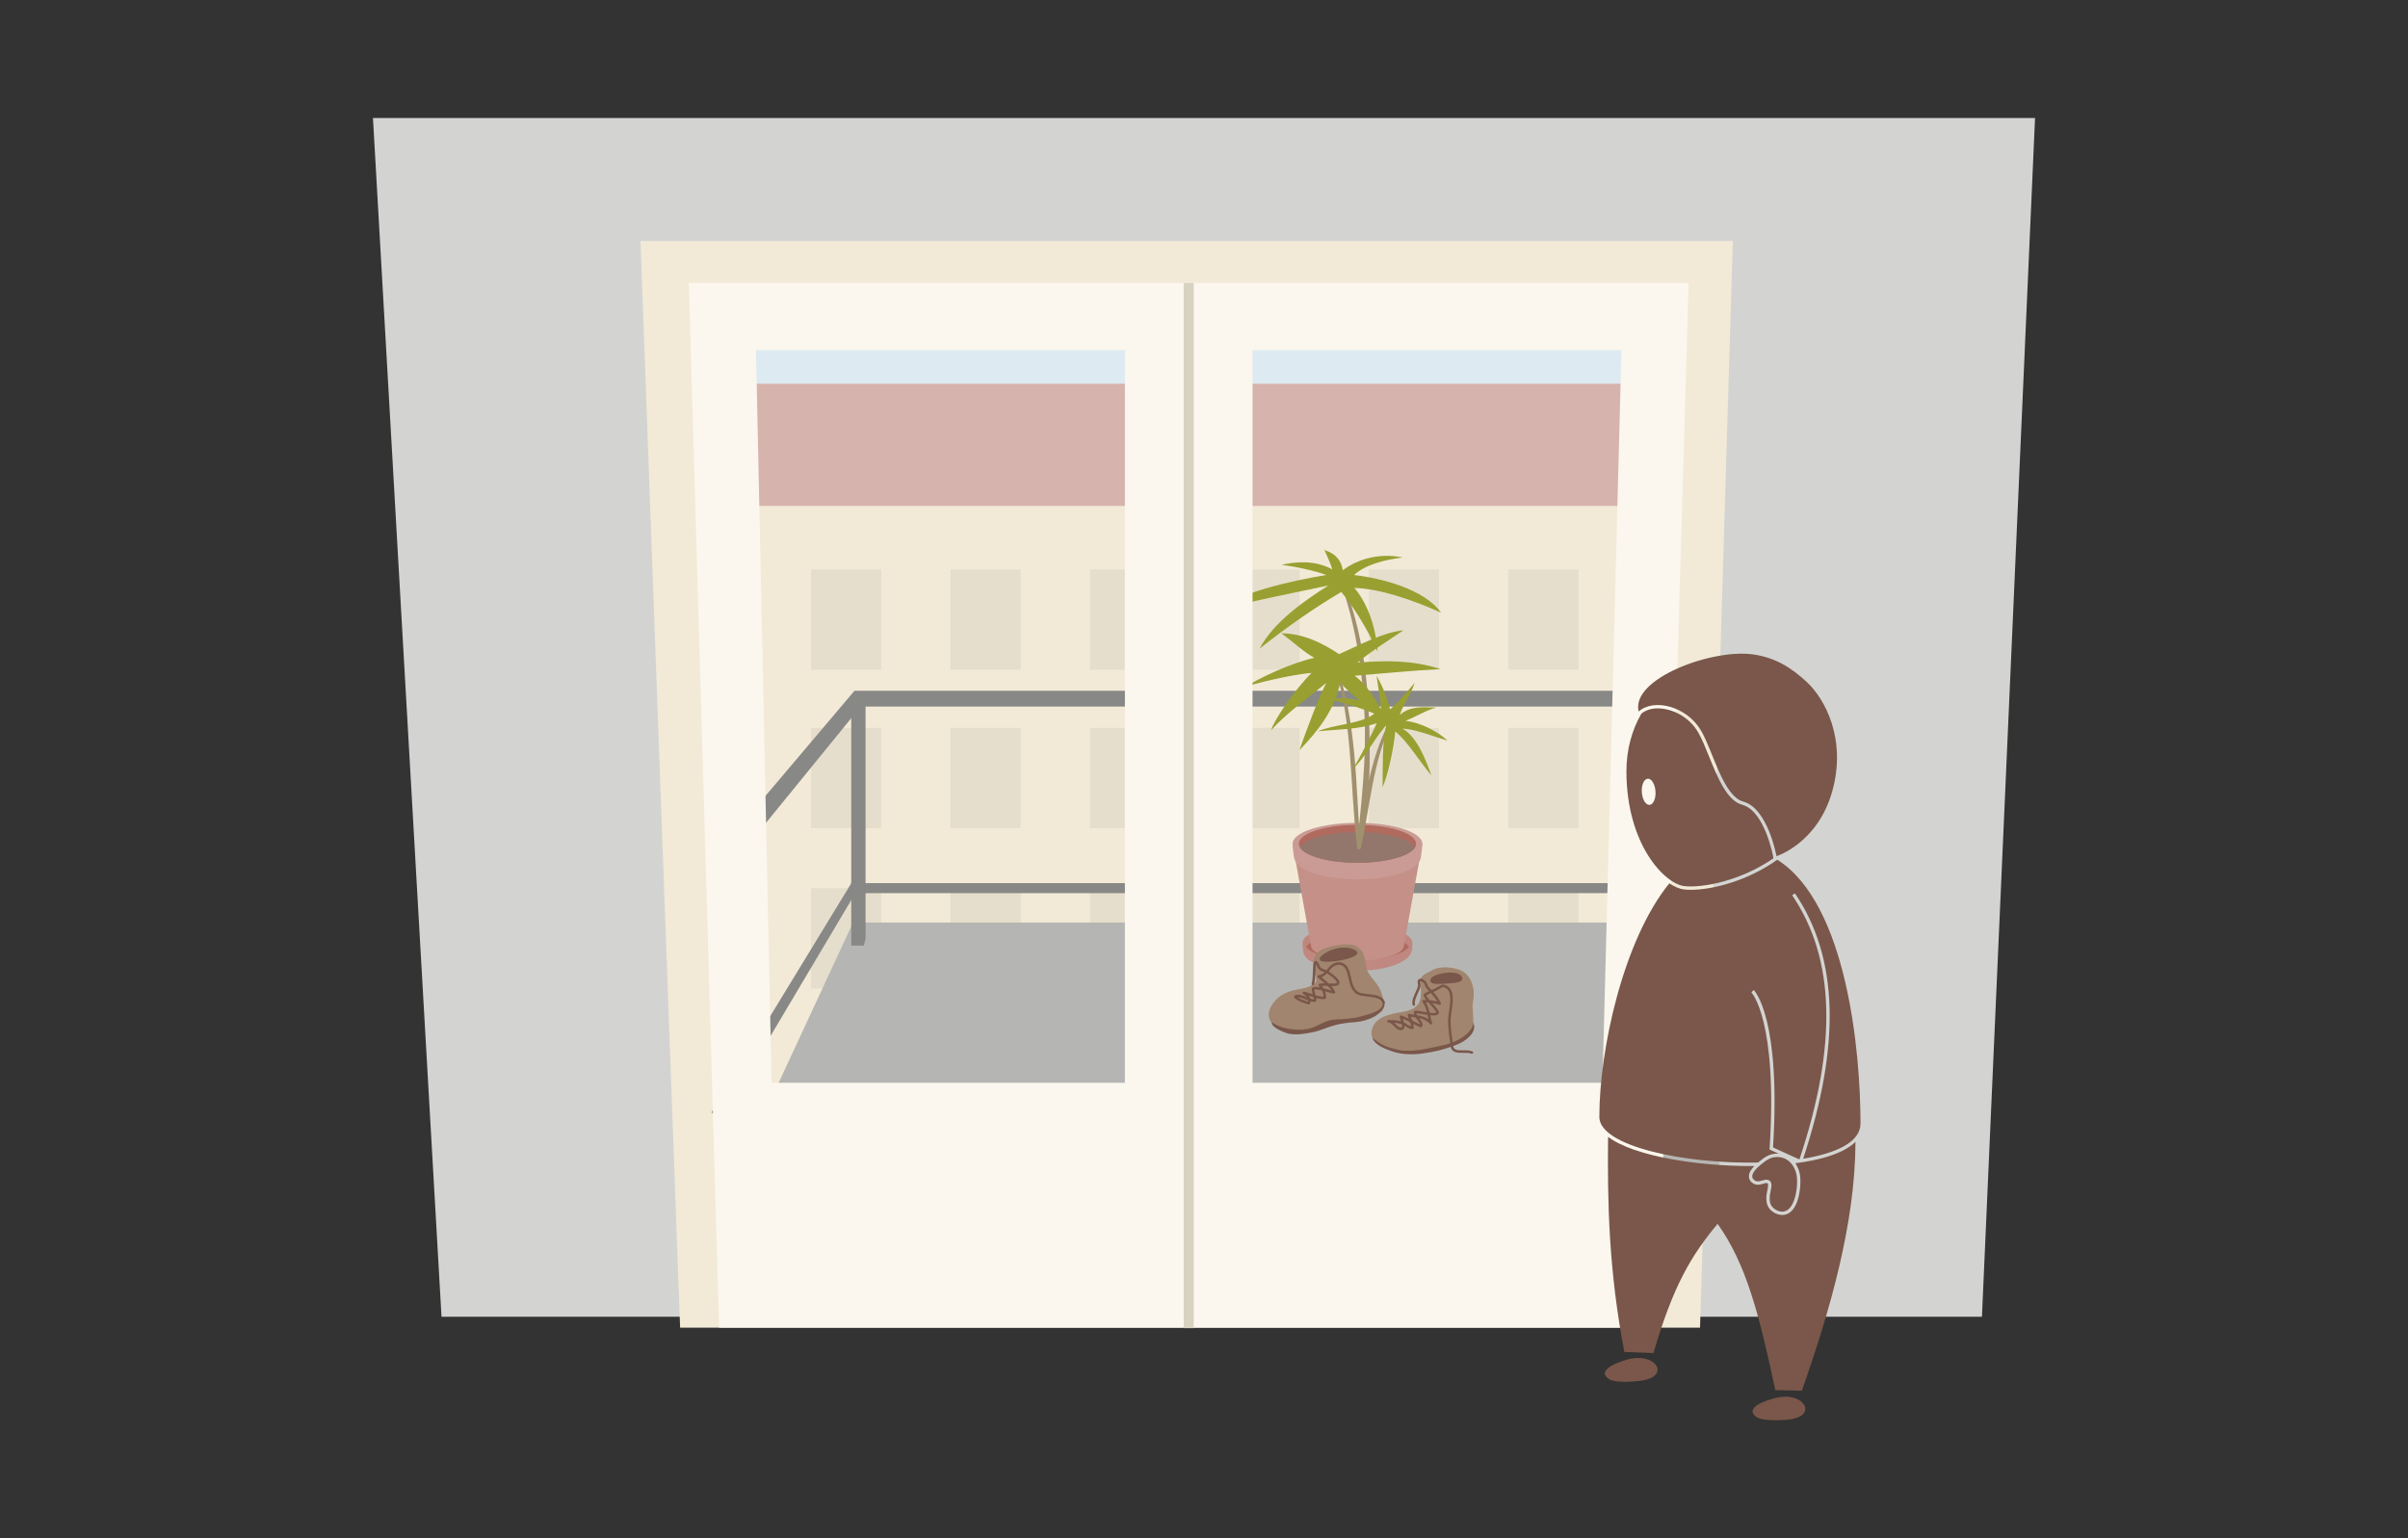 <?xml version="1.0" encoding="utf-8"?>
<!-- Generator: Adobe Illustrator 15.0.2, SVG Export Plug-In . SVG Version: 6.00 Build 0)  -->
<!DOCTYPE svg PUBLIC "-//W3C//DTD SVG 1.1//EN" "http://www.w3.org/Graphics/SVG/1.1/DTD/svg11.dtd">
<svg version="1.1" id="Layer_1" xmlns="http://www.w3.org/2000/svg" xmlns:xlink="http://www.w3.org/1999/xlink" x="0px" y="0px"
	 width="720px" height="460px" viewBox="0 0 720 460" enable-background="new 0 0 720 460" xml:space="preserve">
<rect x="0" y="0" width="720" height="460" fill="#333333" stroke="none"/>
<polygon fill="#D3D4D2" points="592.607,393.773 132.015,393.773 111.515,35.287 608.484,35.287 "/>
<polygon fill="#F2EAD7" points="508.314,397.045 203.359,397.045 191.515,72.105 518.119,72.105 "/>
<rect x="214.769" y="94.109" fill="#DDEAF1" width="286.215" height="28.666"/>
<g>
	<rect x="218.039" y="151.296" fill="#F2EAD7" width="279.676" height="199.817"/>
	<rect x="214.769" y="114.755" fill="#D7B3AD" width="286.215" height="36.541"/>
	<rect x="242.484" y="170.273" fill="#E6DECC" width="21" height="30"/>
	<rect x="284.183" y="170.273" fill="#E6DECC" width="21" height="30"/>
	<rect x="325.885" y="170.273" fill="#E6DECC" width="21" height="30"/>
	<rect x="367.584" y="170.273" fill="#E6DECC" width="21" height="30"/>
	<rect x="409.283" y="170.273" fill="#E6DECC" width="21" height="30"/>
	<rect x="450.984" y="170.273" fill="#E6DECC" width="21" height="30"/>
	<rect x="242.484" y="217.682" fill="#E6DECC" width="21" height="30"/>
	<rect x="284.183" y="217.682" fill="#E6DECC" width="21" height="30"/>
	<rect x="325.885" y="217.682" fill="#E6DECC" width="21" height="30"/>
	<rect x="367.584" y="217.682" fill="#E6DECC" width="21" height="30"/>
	<rect x="409.283" y="217.682" fill="#E6DECC" width="21" height="30"/>
	<rect x="450.984" y="217.682" fill="#E6DECC" width="21" height="30"/>
	<rect x="242.484" y="265.596" fill="#E6DECC" width="21" height="30"/>
	<rect x="284.183" y="265.596" fill="#E6DECC" width="21" height="30"/>
	<rect x="325.885" y="265.596" fill="#E6DECC" width="21" height="30"/>
	<rect x="367.584" y="265.596" fill="#E6DECC" width="21" height="30"/>
	<rect x="409.283" y="265.596" fill="#E6DECC" width="21" height="30"/>
	<rect x="450.984" y="265.596" fill="#E6DECC" width="21" height="30"/>
	<rect x="242.484" y="313.035" fill="#E6DECC" width="21" height="30"/>
	<rect x="284.183" y="313.035" fill="#E6DECC" width="21" height="30"/>
	<rect x="325.885" y="313.035" fill="#E6DECC" width="21" height="30"/>
	<rect x="367.584" y="313.035" fill="#E6DECC" width="21" height="30"/>
	<rect x="409.283" y="313.035" fill="#E6DECC" width="21" height="30"/>
	<rect x="450.984" y="313.035" fill="#E6DECC" width="21" height="30"/>
</g>
<polygon fill="#B5B6B3" points="516.701,355.65 218.039,355.65 255.058,275.887 489.664,275.887 "/>
<polygon fill="#888886" points="495.439,264.096 495.363,267.096 256.666,267.096 256.666,264.096 "/>
<polygon fill="#888886" points="216.011,334.014 212.72,332.713 255.666,262.277 256.984,265.033 "/>
<polygon fill="#888886" points="255.482,206.582 218.685,250.061 218.685,258.781 257.347,211.303 497.059,211.303 497.166,206.582 
	"/>
<g>
	<g>
		<g>
			<path fill="#C08880" d="M422.316,281.953c0-2.938-7.357-5.32-16.432-5.32c-9.078,0-16.434,2.383-16.434,5.32
				c0,0.373,0,1.957,0.33,3.16c0.781,2.832,7.025,5.164,16.104,5.164c9.074,0,14.824-2.58,16.045-5.254
				C422.316,284.178,422.316,282.326,422.316,281.953z"/>
			<ellipse fill="#BF867D" cx="405.885" cy="281.953" rx="15.836" ry="5.127"/>
			<path fill="#B06A5E" d="M405.885,279.191c-7.488,0-13.744,1.686-15.396,3.945c1.652,2.26,7.908,3.943,15.396,3.943
				c7.484,0,13.742-1.684,15.395-3.943C419.627,280.877,413.369,279.191,405.885,279.191z"/>
		</g>
		<polygon fill="#C49087" points="419.783,282.773 391.984,282.773 386.484,252.34 425.283,252.34 		"/>
		<ellipse fill="#C49087" cx="405.884" cy="282.773" rx="13.899" ry="4.5"/>
		<path fill="#CA9B94" d="M425.283,252.34c0-3.469-8.686-6.279-19.398-6.279c-10.717,0-19.4,2.811-19.4,6.279
			c0,0.885,0.348,3.816,0.527,4.496c0.906,3.443,8.449,6.111,18.873,6.111c10.422,0,17.988-2.799,18.871-6.111
			C424.938,256.156,425.283,253.225,425.283,252.34z"/>
		<ellipse fill="#B06A5E" cx="405.884" cy="252.34" rx="17.53" ry="5.674"/>
		<path fill="#93776C" d="M405.885,248.828c-8.541,0-15.645,1.977-17.205,4.594c1.561,2.617,8.664,4.594,17.205,4.594
			c8.537,0,15.643-1.977,17.203-4.594C421.527,250.805,414.422,248.828,405.885,248.828z"/>
	</g>
	<path fill="#A1906D" d="M415.486,215.807c-6.1,11.332-7.576,24.951-9.66,37.48c-0.105,0.633,0.824,0.918,0.979,0.27
		c2.969-12.525,3.568-25.637,9.307-37.387C416.312,215.756,415.709,215.393,415.486,215.807L415.486,215.807z"/>
	<path fill="#A1906D" d="M398.762,198.541c5.918,17.561,4.768,36.705,7.051,54.881c0.08,0.627,1.059,0.654,1.004,0
		c-1.502-18.043-1.023-37.893-7.449-55.049C399.227,198,398.631,198.152,398.762,198.541L398.762,198.541z"/>
	<path fill="#A1906D" d="M400.758,173.835c4.574,12.957,6.625,26.43,7.246,40.127c0.605,13.324-1.012,26.246-2.268,39.459
		c-0.061,0.654,0.994,0.783,1.137,0.154c2.883-12.768,2.961-26.604,2.43-39.613c-0.557-13.629-2.648-27.653-7.949-40.292
		C401.205,173.314,400.623,173.451,400.758,173.835L400.758,173.835z"/>
	<path fill="#99A031" d="M362.256,182.878c13.045-3.418,27.947-6.27,34.902-7.779c-7.318,4.688-16.281,10.869-20.543,18.879
		c8.793-6.965,17.379-12.823,24.441-16.942c2.979,3.586,7.352,10.039,10.865,17.856c-0.645-8.819-3.871-15.559-6.982-19.075
		c7.656,0.229,17.305,3.527,25.938,7.391c-5.006-7.066-17.998-10.332-26.02-11.25c3.266-3.023,8.93-4.529,14.523-5.248
		c-6.525-1.361-13.066,0.217-17.863,3.805c-0.461-2.656-1.855-4.879-5.514-6.025c0.533,1.293,1.752,3.652,2.363,5.805
		c-5.102-2.861-11.111-2.363-15.199-1.359c3.943,0.43,10.199,1.783,13.398,3.023C386.178,173.656,371.119,177.037,362.256,182.878z"
		/>
	<path fill="#99A031" d="M392.977,196.721c-3.381-1.898-6.305-4.74-9.852-7.356c6.76,0.15,12.09,2.86,17.273,6.249
		c5.846-2.562,13.018-6.508,19.26-7.133c-4.154,2.834-9.279,5.952-13.76,9.659c9.27-0.707,16.645-0.652,24.855,1.943
		c-7.488,0.346-18.234,1.416-25.713,1.992c3.859,2.82,6.406,7.418,8.354,11.031c-3.863-0.908-10.279-6.08-12.648-9.01
		c-1.691,8.234-6.732,14.613-12.254,20.277c3-8.256,5.521-15.166,8.074-20.139c-4.186,3.463-12.238,9.217-16.484,14.162
		c0.533-2.545,6.836-11.971,12.068-17.139c-5.693,0.35-17.945,3.367-19.871,4.232C375.826,203.086,385.928,198.264,392.977,196.721z
		"/>
	<path fill="#99A031" d="M396.395,209.107c5.41-0.877,12.879,0.057,16.539,2.822c-0.111-1.99-0.875-6.789-1.346-9.855
		c1.926,3.402,3.139,6.418,4.035,10.078c3.08-2.729,5.227-5.395,7.375-7.977c-1.297,3.91-3.098,5.797-4.477,9.613
		c3.357-2.857,7.289-2.254,10.982-2.184c-2.438,0.502-6.154,2.699-9.248,3.984c4.037,0.336,9.578,3.039,12.564,5.908
		c-4.047-1.201-9.625-3.473-13.461-3.592c4.557,2.539,7.178,9.994,8.641,13.988c-3.59-4.195-6.998-10.029-10.807-13.156
		c-0.508,5.447-2.271,13.297-3.795,16.664c0.068-5.824-0.16-12.869,1.057-18.496c-3.775,4.309-5.943,9.256-10.172,13.289
		c1.818-2.463,6.639-12.117,7.35-13.914c-5.76,1.953-11.4,1.773-17.619,2.428c4.803-2.129,12.941-2.131,16.902-5.285
		C409.234,212.568,397.6,208.602,396.395,209.107z"/>
</g>
<path fill="#FBF7EE" d="M205.966,84.607l9.057,312.438H355.43V84.607H205.966z M336.35,323.807H230.712l-4.666-219.1H336.35V323.807
	z"/>
<path fill="#FBF7EE" d="M355.43,84.607v312.438h140.406l9.057-312.438H355.43z M374.51,104.707h110.303l-5.668,219.1H374.51V104.707
	z"/>
<rect x="353.93" y="84.607" fill="#D8D3C1" width="3" height="312.575"/>
<polygon fill="#888886" points="258.808,280.732 258.267,282.773 254.523,282.773 254.523,210.303 258.808,207.303 "/>
<g>
	<g>
		<path fill="#A1856E" d="M399.174,282.795c3.049-0.549,6.465-1.025,8.244,2.006c1.143,1.949,0.525,4.156,1.676,6.043
			c1.199,1.965,3.018,3.471,3.83,5.682c0.516,1.398,1.363,4.365,0.443,5.699c-0.77,1.117-4.629,2.471-5.949,2.875
			c-2.008,0.613-4.105,0.258-6.256,0.494c-2.34,0.254-4.916,1.078-7.242,1.686c-3.723,0.973-6.33,2.248-10.008,1.016
			c-3.236-1.086-5.781-3.664-3.932-7.201c1.518-2.902,4.258-4.416,7.195-5.049c1.494-0.322,3.178-0.443,4.555-1.156
			c2.561-1.322,1.947-1.805,1.373-3.98C391.697,285.58,394.029,283.721,399.174,282.795z"/>
		<path fill="#A1856E" d="M410.287,307.566c-1.846,5.842,8.121,6.666,11.668,6.713c4.807,0.062,10.865-1.244,14.584-2.951
			c1.912-0.877,3.949-3.08,3.967-5.049c0.004-0.318-0.055-3.818-0.158-4.51c-0.195-1.301,0.236-2.658,0.305-3.967
			c0.154-2.982-1.002-6.055-3.443-7.391c-2.258-1.236-6.682-1.633-8.922-0.305c-1.963,1.166-3.789,1.512-3.596,3.564
			c0.463,4.902,0.486,7.824-4.908,8.852C416.703,303.111,411.508,303.701,410.287,307.566z"/>
		<path fill="#7A574A" d="M427.967,293.848c0.604,0.734,5.049,0.238,6.018,0.176c1.734-0.109,4.506-0.615,2.68-2.432
			C434.902,289.84,425.977,291.424,427.967,293.848z"/>
		<path fill="#7A574A" d="M394.771,287.236c1.463,1.287,14.646-0.998,10.18-3.23S393.311,285.949,394.771,287.236z"/>
	</g>
	<path fill="#7A574A" d="M391.336,300.387c-0.035,0-0.07-0.006-0.105-0.016c-1.549-0.451-3.434-1.094-4.27-2.072
		c-0.074-0.086-0.105-0.203-0.084-0.314s0.094-0.209,0.193-0.262c1.092-0.574,2.404-0.035,3.672,0.49
		c-0.264-0.332-0.643-0.654-1.1-0.988c-0.143-0.105-0.191-0.293-0.121-0.455c0.072-0.16,0.244-0.25,0.418-0.215
		c0.678,0.139,1.4,0.389,2.164,0.654c0.131,0.045,0.26,0.09,0.389,0.135c-0.162-0.545-0.303-1.111-0.234-1.715
		c0.014-0.123,0.086-0.23,0.195-0.289c0.529-0.285,1.311-0.25,2.193-0.074c-0.109-0.16-0.223-0.332-0.338-0.516
		c-0.062-0.096-0.076-0.213-0.039-0.32c0.035-0.107,0.117-0.193,0.225-0.232c0.365-0.135,0.936-0.15,1.611-0.141
		c-0.346-0.301-0.693-0.588-1.02-0.861c-0.385-0.318-0.748-0.619-1.059-0.898c-0.113-0.1-0.154-0.258-0.105-0.398
		c0.047-0.143,0.176-0.242,0.326-0.254c0.736-0.057,1.309-0.424,1.809-0.906c-0.08-0.029-0.162-0.059-0.244-0.088
		c-0.48-0.172-0.977-0.35-1.355-0.691c-0.438-0.391-0.562-0.742-0.672-1.053c-0.072-0.205-0.141-0.398-0.305-0.633
		c-0.107,0.484-0.146,1.547-0.176,2.361c-0.051,1.428-0.105,2.906-0.418,3.74c-0.07,0.195-0.285,0.293-0.482,0.221
		c-0.193-0.072-0.291-0.289-0.219-0.482c0.27-0.723,0.322-2.201,0.369-3.506c0.078-2.109,0.135-3.049,0.701-3.223
		c0.273-0.084,0.547,0.055,0.809,0.416c0.244,0.336,0.342,0.611,0.428,0.855c0.1,0.279,0.17,0.482,0.465,0.744
		c0.271,0.244,0.697,0.396,1.107,0.543c0.18,0.064,0.361,0.129,0.537,0.205c0.125-0.148,0.248-0.299,0.371-0.449
		c0.115-0.143,0.23-0.283,0.344-0.418c0.898-1.062,2.143-1.631,3.33-1.498c1.012,0.105,1.861,0.703,2.391,1.686
		c0.463,0.859,0.699,1.908,0.928,2.924c0.398,1.773,0.775,3.449,2.238,4.316c0.514,0.307,1.559,0.42,2.664,0.541
		c2.158,0.236,4.844,0.529,5.236,2.578c0.039,0.203-0.096,0.4-0.299,0.439c-0.201,0.037-0.4-0.096-0.438-0.299
		c-0.289-1.504-2.568-1.754-4.58-1.973c-1.242-0.137-2.312-0.254-2.967-0.643c-1.74-1.031-2.17-2.945-2.588-4.797
		c-0.227-1.01-0.441-1.963-0.855-2.732c-0.414-0.768-1.039-1.215-1.809-1.295c-0.924-0.102-1.953,0.379-2.68,1.236
		c-0.111,0.131-0.223,0.268-0.336,0.408c-0.09,0.111-0.186,0.227-0.281,0.344c0.861,0.551,2.971,2.004,3.195,3.131
		c0.057,0.293-0.004,0.561-0.18,0.775c-0.326,0.4-1.086,0.465-2.25,0.453c0.508,0.562,0.926,1.148,1.16,1.744
		c0.049,0.123,0.029,0.262-0.053,0.365c-0.08,0.105-0.213,0.16-0.342,0.143c-0.531-0.064-1.281-0.289-2.074-0.527
		c-0.172-0.053-0.352-0.105-0.537-0.16c0.205,0.525,0.312,1.127,0.271,1.957c-0.008,0.18-0.143,0.326-0.322,0.352
		c-0.818,0.115-1.693-0.031-2.578-0.279c0.039,0.26,0.055,0.525,0.025,0.799c-0.02,0.17-0.152,0.307-0.322,0.33
		c-0.436,0.064-0.904-0.016-1.387-0.158c-0.025,0.229-0.088,0.471-0.201,0.723C391.615,300.303,391.48,300.387,391.336,300.387z
		 M388.008,298.232c0.865,0.615,2.266,1.07,3.092,1.318c0.029-0.125,0.043-0.248,0.039-0.367c-0.223-0.086-0.447-0.18-0.668-0.271
		C389.609,298.557,388.723,298.197,388.008,298.232z M391.801,298.629c0.373,0.129,0.73,0.223,1.049,0.238
		c-0.01-0.211-0.049-0.428-0.102-0.646c-0.299-0.098-0.596-0.201-0.891-0.303c-0.184-0.064-0.365-0.127-0.543-0.188
		C391.523,297.994,391.699,298.295,391.801,298.629z M393.363,297.631c0.824,0.254,1.633,0.439,2.359,0.406
		c-0.004-0.801-0.186-1.324-0.494-1.863c-0.879-0.225-1.734-0.375-2.238-0.244c-0.004,0.467,0.141,0.938,0.291,1.434
		C393.309,297.451,393.336,297.541,393.363,297.631z M395.713,295.523c0.406,0.111,0.82,0.236,1.23,0.359
		c0.428,0.129,0.842,0.252,1.205,0.348c-0.305-0.469-0.725-0.938-1.189-1.393c-0.602-0.027-1.246-0.053-1.711-0.02
		c0.033,0.049,0.066,0.098,0.098,0.146C395.477,295.158,395.6,295.342,395.713,295.523z M397.273,294.102
		c0.879,0.035,2.236,0.078,2.434-0.152c0.016-0.02,0.043-0.055,0.023-0.154c-0.15-0.76-2.059-2.17-2.959-2.715
		c-0.463,0.48-1.004,0.918-1.676,1.148c0.15,0.127,0.307,0.258,0.469,0.391C396.111,293.074,396.713,293.572,397.273,294.102z"/>
	<path fill="#7A574A" d="M440.109,315.148c-0.051,0-0.102-0.01-0.15-0.031c-0.666-0.289-1.574-0.275-2.453-0.266
		c-1.637,0.021-3.484,0.045-3.773-2.049l-0.057-0.398c-0.34-2.443-0.691-4.969-0.691-7.381c0-0.66,0.129-1.516,0.277-2.504
		c0.42-2.783,0.941-6.244-1.174-7.15c-0.666-0.287-0.83-0.184-1.512,0.246l-0.359,0.225c-0.523,0.314-1.092,0.566-1.65,0.807
		c1.139,1.32,1.896,2.447,2.252,3.354c0.053,0.135,0.023,0.289-0.078,0.395c-0.1,0.105-0.252,0.146-0.389,0.098
		c-0.695-0.23-1.402-0.41-2.08-0.533c1.744,1.988,2.035,2.545,1.961,2.895c-0.176,0.826-1.26,0.912-2.611,0.764
		c0.006,0.027,0.012,0.055,0.018,0.08c0.174,0.781,0.338,1.518,0.564,2.164c0.061,0.172-0.01,0.361-0.168,0.451
		c-0.16,0.09-0.359,0.053-0.475-0.088c-0.855-1.035-2.006-1.484-3.225-1.754c0.01,0.012,0.02,0.023,0.029,0.035
		c0.598,0.754,1.277,1.605,0.801,2.52c-0.088,0.172-0.291,0.246-0.469,0.176c-0.725-0.287-1.439-0.646-2.135-1.012
		c0.092,0.393,0.15,0.791,0.152,1.188c0.002,0.207-0.164,0.375-0.369,0.377c-0.008,0-0.016,0-0.023,0
		c-0.727,0-1.455-0.449-2.158-0.883c-0.072-0.043-0.143-0.088-0.211-0.129c0.008,0.338-0.051,0.643-0.215,0.879
		c-0.131,0.189-0.387,0.418-0.865,0.436c-0.857,0.045-1.453-0.598-2.064-1.205c-0.555-0.551-1.078-1.072-1.666-1.078
		c-0.207-0.002-0.373-0.17-0.371-0.377s0.17-0.373,0.375-0.373l0,0c1.199,0.004,2.475,0.039,3.775,0.41
		c-0.064-0.211-0.131-0.406-0.186-0.568c-0.1-0.295-0.186-0.555-0.23-0.742c-0.031-0.131,0.012-0.27,0.111-0.361
		c0.1-0.094,0.24-0.123,0.369-0.082c0.779,0.25,1.541,0.602,2.285,0.98c-0.014-0.037-0.029-0.076-0.043-0.113
		c-0.117-0.303-0.23-0.6-0.33-0.887c-0.043-0.129-0.014-0.27,0.076-0.371c0.092-0.102,0.23-0.146,0.363-0.115
		c0.479,0.109,0.979,0.189,1.486,0.268c-0.084-0.266-0.117-0.543-0.068-0.832c0.023-0.145,0.127-0.26,0.266-0.299
		c0.459-0.135,1.314,0.008,2.668,0.246c0.254,0.045,0.588,0.104,0.953,0.162c-0.283-1.139-0.646-2.232-1.312-3.059
		c-0.088-0.107-0.107-0.254-0.055-0.381s0.172-0.215,0.309-0.229c0.283-0.027,0.568-0.029,0.857-0.033
		c-0.311-0.377-0.582-0.775-0.801-1.33c-0.061-0.156-0.01-0.336,0.125-0.436c0.473-0.355,1.004-0.631,1.547-0.879
		c-0.084-0.084-0.166-0.164-0.246-0.242c-0.27-0.262-0.549-0.533-0.779-0.91c-0.121-0.197-0.184-0.404-0.246-0.605
		c-0.074-0.244-0.139-0.455-0.291-0.609c-0.336-0.344-0.92-0.648-1.072-0.545c-0.094,0.057-0.094,0.164-0.006,0.574
		c0.055,0.256,0.117,0.545,0.066,0.832c-0.113,0.643-0.445,1.379-0.797,2.16c-0.514,1.139-1.096,2.428-0.848,3.266
		c0.059,0.197-0.055,0.406-0.252,0.465c-0.195,0.062-0.408-0.055-0.467-0.252c-0.328-1.104,0.287-2.469,0.883-3.787
		c0.332-0.736,0.645-1.432,0.742-1.982c0.025-0.141-0.02-0.346-0.062-0.545c-0.086-0.408-0.219-1.025,0.35-1.371
		c0.693-0.422,1.676,0.332,1.998,0.658c0.281,0.289,0.385,0.623,0.475,0.918c0.049,0.164,0.096,0.316,0.166,0.432
		c0.182,0.297,0.404,0.514,0.662,0.764c0.139,0.135,0.281,0.273,0.424,0.43c0.01,0.01,0.02,0.021,0.029,0.033
		c0.018-0.008,0.035-0.016,0.051-0.023c0.592-0.252,1.203-0.512,1.736-0.834l0.348-0.217c0.734-0.463,1.178-0.742,2.207-0.301
		c2.648,1.133,2.055,5.074,1.621,7.951c-0.139,0.92-0.27,1.787-0.27,2.393c0,2.359,0.348,4.859,0.686,7.277l0.055,0.4
		c0.189,1.369,1.271,1.426,3.021,1.4c0.961-0.016,1.949-0.025,2.764,0.328c0.189,0.084,0.275,0.305,0.193,0.494
		C440.393,315.064,440.254,315.148,440.109,315.148z M416.824,305.826c0.178,0.16,0.348,0.33,0.512,0.494
		c0.512,0.508,0.994,0.988,1.479,0.988c0.01,0,0.02,0,0.029-0.002c0.205-0.008,0.258-0.082,0.277-0.111
		c0.117-0.17,0.102-0.508,0.027-0.893c-0.078-0.033-0.156-0.064-0.23-0.088C418.211,305.992,417.518,305.881,416.824,305.826z
		 M419.805,305.789c0.252,0.135,0.504,0.291,0.752,0.443c0.469,0.289,0.951,0.586,1.381,0.711c-0.049-0.41-0.154-0.826-0.289-1.24
		c-0.719-0.383-1.453-0.76-2.195-1.057C419.576,305.01,419.707,305.402,419.805,305.789z M422.264,305.18
		c0.033,0.018,0.064,0.035,0.098,0.053c0.723,0.385,1.467,0.781,2.211,1.105c-0.023-0.365-0.336-0.789-0.795-1.363
		c-0.18-0.227-0.367-0.461-0.531-0.707c-0.156-0.025-0.312-0.049-0.469-0.074c-0.316-0.049-0.633-0.098-0.941-0.154
		c0.031,0.08,0.061,0.158,0.092,0.238C422.039,304.568,422.156,304.871,422.264,305.18z M423.703,303.584
		c1.17,0.203,2.385,0.5,3.42,1.225c-0.074-0.307-0.145-0.623-0.217-0.947c-0.025-0.117-0.053-0.234-0.078-0.352
		c-0.416-0.062-0.844-0.139-1.27-0.215c-0.76-0.133-1.602-0.283-2.066-0.287C423.518,303.197,423.596,303.389,423.703,303.584z
		 M427.443,302.834c1.008,0.129,1.988,0.176,2.055-0.135c-0.037-0.076-0.35-0.621-2.068-2.559l-0.297-0.336
		c-0.281-0.025-0.555-0.037-0.814-0.037C426.873,300.678,427.186,301.75,427.443,302.834z M427.5,299.088
		c0.859,0.1,1.662,0.283,2.258,0.445c-0.418-0.734-1.066-1.607-1.916-2.576c-0.494,0.219-0.965,0.445-1.387,0.725
		c0.25,0.521,0.568,0.875,0.986,1.342L427.5,299.088z"/>
	<path fill="#7A574A" d="M413.484,299.773c0.273,2.58-4.311,3.557-6.342,4.125c-2.664,0.748-5.285,0.842-8.006,1
		c-2.611,0.152-3.992,1.309-6.277,2.254c-2.68,1.105-5.898,0.9-8.633,0.277c-1.609-0.367-2.641-0.887-3.967-1.768
		c-0.291,1.623,3.922,3.209,5.1,3.459c2.221,0.473,4.592,0.049,6.75-0.348c2.412-0.441,4.514-1.49,6.875-2.152
		c2.133-0.598,4.137-0.783,6.369-0.973c2.051-0.176,3.914-0.73,5.758-1.723c0.717-0.385,4.291-3.463,2.248-4.152H413.484z"/>
	<path fill="#7A574A" d="M440.494,305.396c0.385,3.084-4.344,6.252-9.344,7.252c-3.842,0.77-8.869,2.311-13.635,1.154
		c-1.346-0.328-2.531-0.57-3.879-1.252c-0.836-0.422-2.111-1.277-3.268-2.213c0.615,2.395,4.646,3.617,5.865,4.061
		c2.656,0.967,6.098,1.051,8.916,0.666c3.959-0.541,6.096-1.104,9.25-2.207c2.176-0.762,4.039-1.693,5.541-3.527
		c0.576-0.701,1.031-1.859,0.793-2.682C440.645,306.344,440.494,305.396,440.494,305.396z"/>
</g>
<g>
	<g>
		<path fill="#7A574A" d="M534.145,424.58c-2.209,0.167-7.293,0.402-9.018-0.865c-3.717-2.735,2.82-4.986,6.107-5.727
			C539.664,416.086,544,423.839,534.145,424.58z"/>
		<path fill="#7A574A" d="M490.049,412.976c-2.203,0.227-7.279,0.616-9.037-0.604c-3.795-2.623,2.674-5.062,5.938-5.9
			C495.324,404.326,499.879,411.947,490.049,412.976z"/>
		<g>
			<g>
				<path fill="#7A574A" d="M546.492,345.871c-2.787,0.863-6.057,1.527-9.688,2c0.588,0.852,1.043,1.859,1.312,3.021
					c0.5,2.167,0.244,7.936-2.014,10.775c-0.867,1.091-1.973,1.667-3.197,1.667c-0.602,0-1.23-0.138-1.873-0.411
					c-0.408-0.172-0.812-0.418-1.236-0.748c-1.744-1.357-1.76-3.377-1.576-4.986c0.035-0.314,0.111-0.666,0.193-1.04
					c0.146-0.665,0.451-2.05,0.078-2.286c-0.029-0.02-0.07-0.037-0.119-0.053c-0.059-0.019-0.127-0.027-0.209-0.027
					c-0.273,0-0.625,0.102-0.998,0.211c-0.471,0.137-1.004,0.291-1.566,0.291c-0.529,0-1.012-0.139-1.436-0.412
					c-0.969-0.627-1.205-1.422-1.234-1.979c-0.053-0.988,0.475-2.033,1.633-3.219c-0.506,0.006-1,0.02-1.514,0.02
					c-14.797,0-34.283-2.752-42.23-8.73c-0.195,19.443,0.15,39.686,4.865,64.332l8.697,0.328
					c5.896-20.039,11.143-28.966,19.188-38.637c8.551,11.964,12.434,27.07,17.256,49.717l7.934,0.18
					c8.438-23.965,15.959-49.961,16.041-74.422C553.172,343.057,550.576,344.605,546.492,345.871z"/>
			</g>
		</g>
		<path fill="#7A574A" d="M529.029,353.02c-0.102-0.064-0.219-0.119-0.352-0.161c-1.26-0.401-2.742,0.968-3.969,0.175
			c-2.172-1.406,0.742-3.919,1.906-4.859c1.693-1.369,3.033-2.361,5.318-2.152c2.84,0.262,4.596,2.447,5.209,5.097
			c0.711,3.071-0.348,13.161-5.719,10.886c-0.363-0.154-0.701-0.375-1.012-0.617c-1.316-1.024-1.371-2.557-1.199-4.084
			C529.346,356.145,530.275,353.807,529.029,353.02z"/>
		<g>
			<path fill="#7A574A" d="M540.256,203.974c-4.543-4.209-9.291-7.338-16.191-8.289c-12.18-1.682-36.486,7.239-34.104,17.098
				c4.549-4.068,14.48-1.581,18.721,5.818c3.539,6.176,6.607,19.5,12.547,21.111c7.381,2.001,9.949,16.328,9.949,16.328
				s12.271-3.834,16.65-19.342C552.213,221.19,545.725,209.043,540.256,203.974z"/>
			<g>
				<path fill="#7A574A" d="M530.193,256.217c-0.025-0.137-2.533-13.726-9.227-15.539c-4.598-1.248-7.34-8.008-9.992-14.545
					c-1.084-2.674-2.109-5.199-3.162-7.035c-2.873-5.016-8.16-7.262-12.125-7.262c-2.006,0-3.699,0.56-4.928,1.596
					c-2.781,4.847-4.453,10.648-4.453,17.232c0.014,21.905,11.471,33.673,17.328,34.331c5.447,0.61,16.91-1.582,26.639-8.329
					L530.193,256.217z M493.219,240.698c-1.125,0.078-2.164-1.609-2.311-3.768c-0.15-2.172,0.645-3.98,1.775-4.061
					c1.123-0.079,2.164,1.613,2.312,3.772C495.145,238.807,494.352,240.62,493.219,240.698z"/>
			</g>
		</g>
	</g>
	<g>
		<g>
			<path fill="#7A574A" d="M531.416,257.094c-8.666,6.209-19.193,8.999-25.857,8.999c-0.734,0-1.418-0.034-2.035-0.104
				c-1.303-0.146-2.812-0.767-4.393-1.83c-13.707,16.863-20.922,49.566-20.922,69.867c0,8.777,25.584,14.094,47.465,13.635
				c0.105-0.088,0.201-0.174,0.312-0.264c1.74-1.407,3.143-2.402,5.354-2.402c0.162,0,0.336,0.012,0.508,0.023l-2.746-1.248
				l0.021-0.344c2.436-38.363-5.381-46.582-5.459-46.66l0.703-0.711c0.336,0.333,8.172,8.574,5.775,47.09l7.83,3.559
				c0.023-0.003,0.049-0.006,0.074-0.01c11.391-34.189,10.676-60.026-2.18-78.979l0.828-0.561
				c12.98,19.135,13.781,45.108,2.455,79.365c9.98-1.632,17.143-5.019,17.146-10.51C556.311,314.352,552.17,270.215,531.416,257.094
				z"/>
		</g>
	</g>
</g>
</svg>

